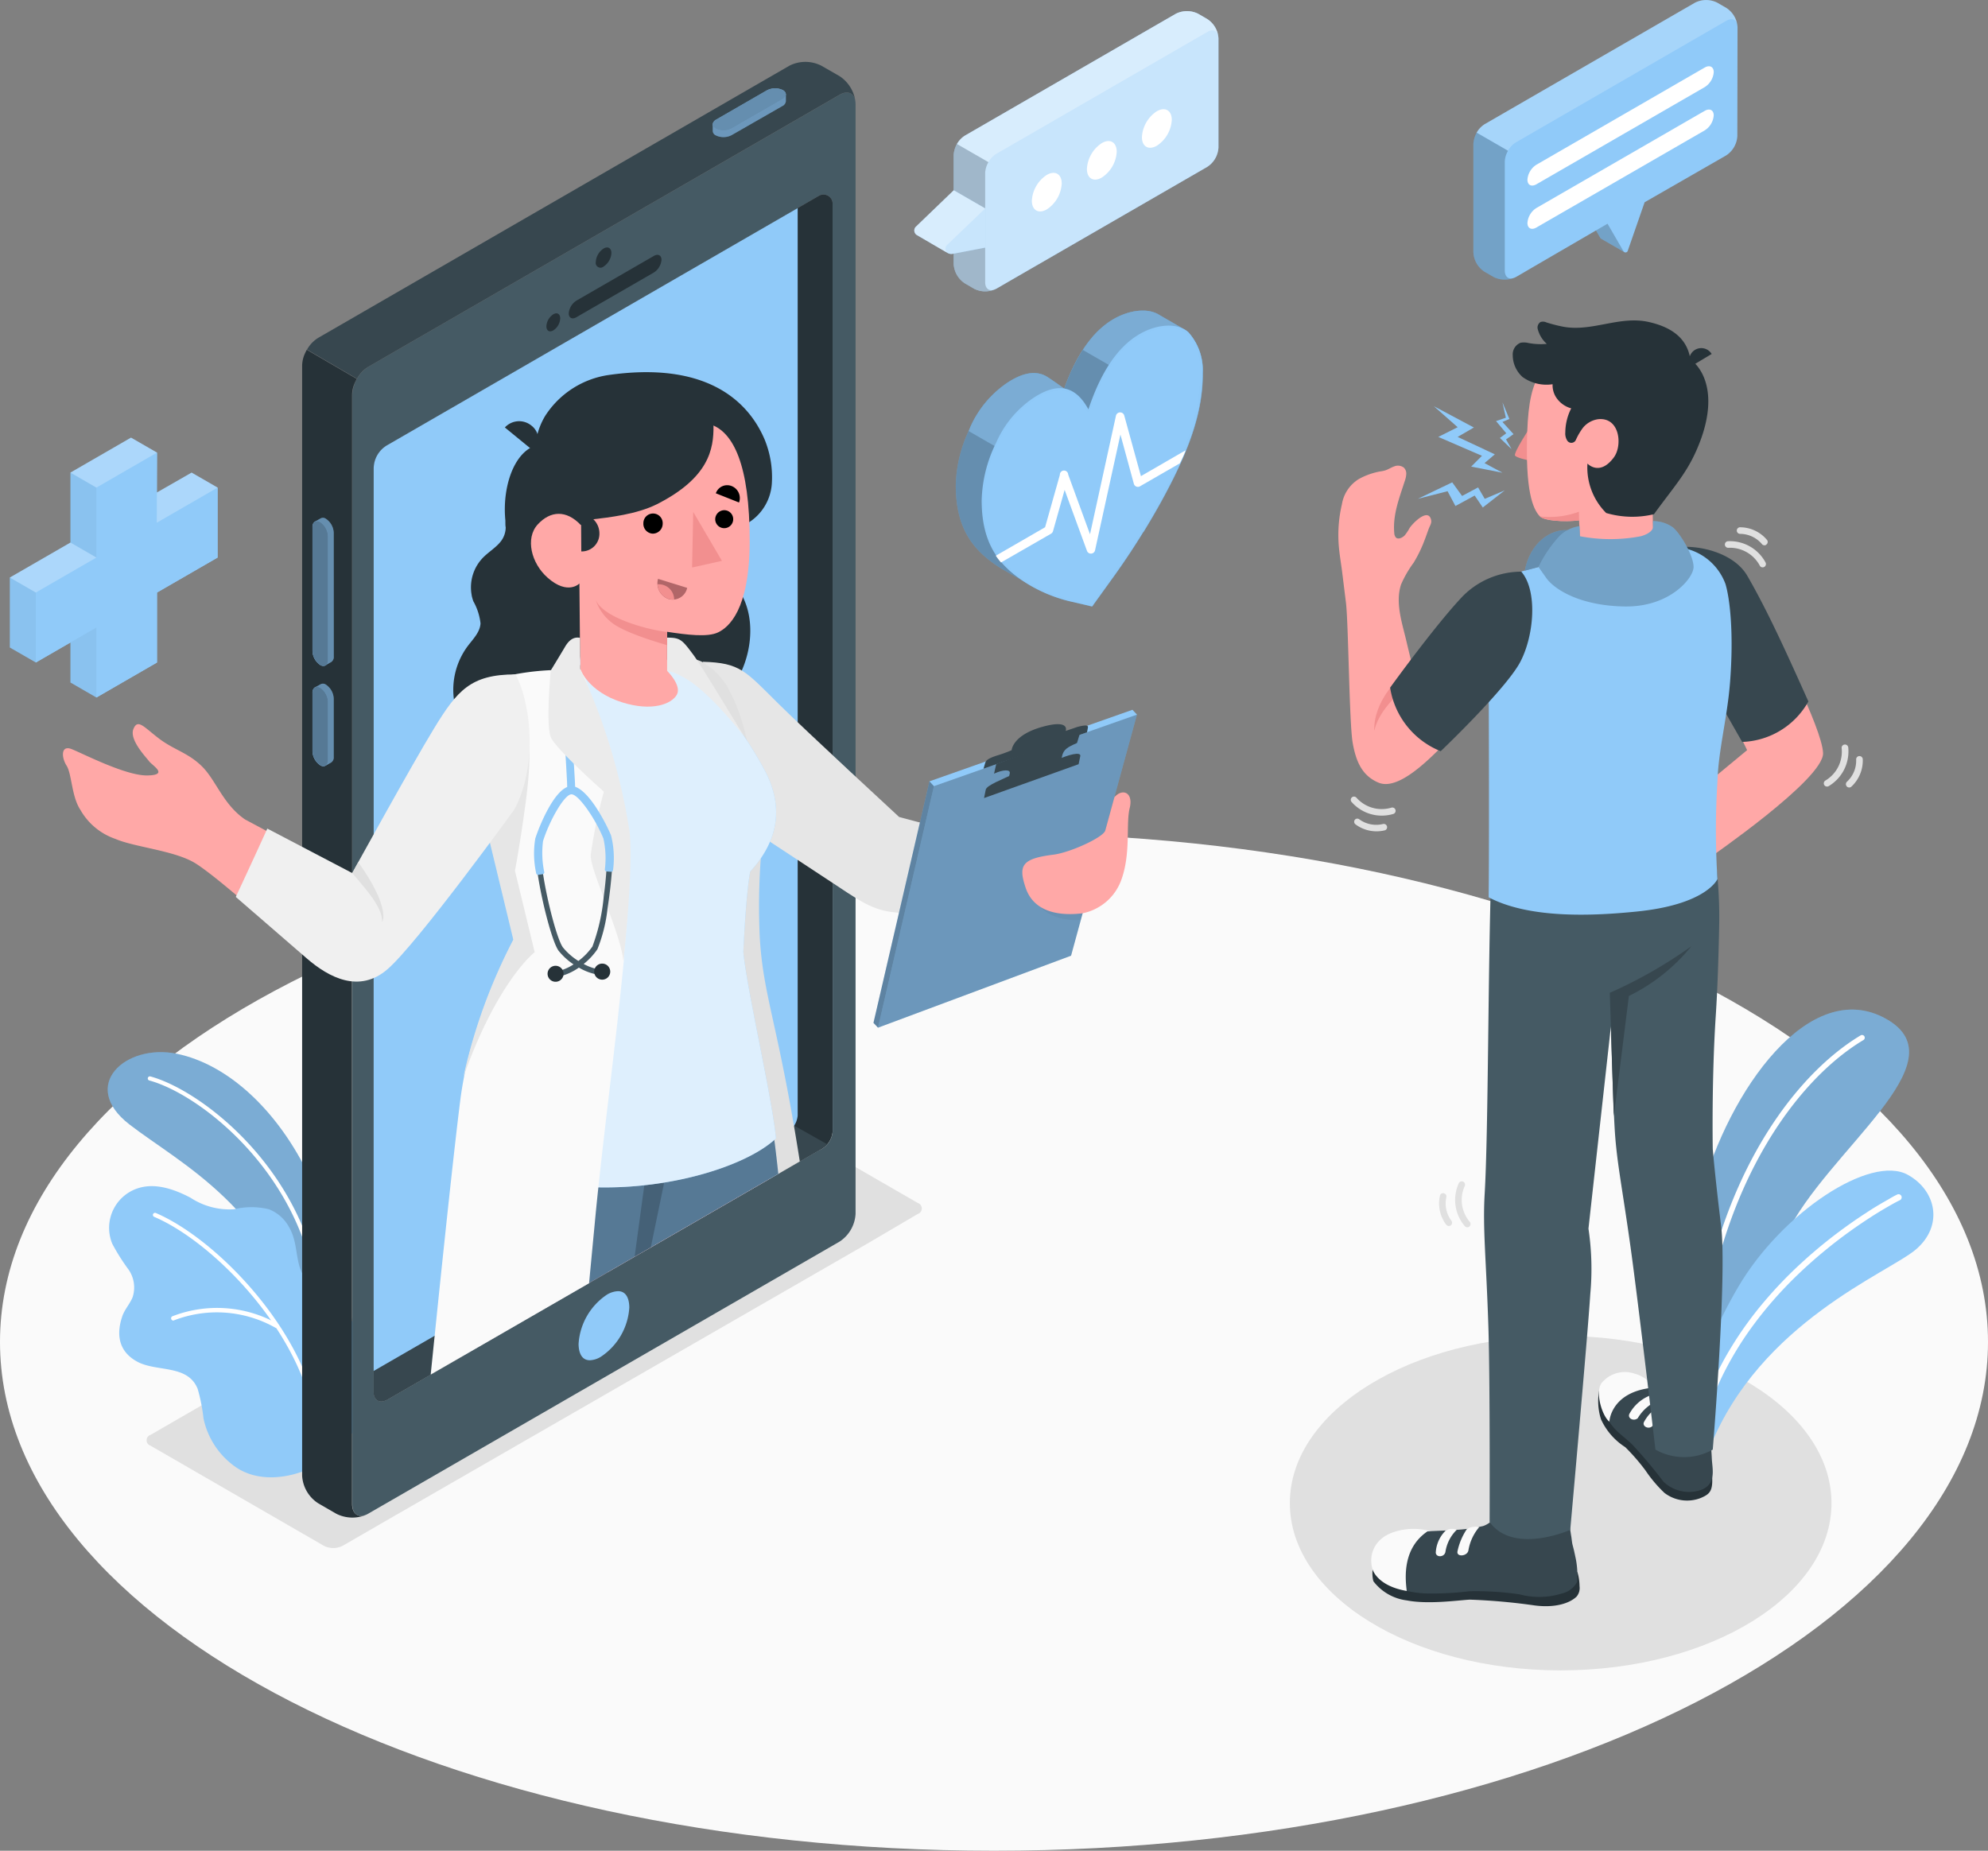 <svg xmlns="http://www.w3.org/2000/svg" width="235.816" height="219.56" viewBox="0 0 235.816 219.56">
  <rect x="0" y="0" width="235.816" height="219.56" fill="#808080" stroke="none"/>
  <g id="Online_Doctor-amico_1_1" data-name="Online Doctor-amico(1) 1" transform="translate(-7.346 -18.389)">
    <g id="freepik--Floor--inject-2">
      <path id="freepik--floor--inject-2-2" data-name="freepik--floor--inject-2" d="M235.816,60.362c0,33.337-52.789,60.362-117.908,60.362S0,93.7,0,60.362,52.789,0,117.908,0,235.816,27.025,235.816,60.362Z" transform="translate(7.346 117.226)" fill="#fafafa"/>
    </g>
    <g id="freepik--Shadows--inject-2">
      <path id="freepik--Shadow--inject-2" d="M64.25,19.844c0,10.96-14.383,19.844-32.125,19.844S0,30.8,0,19.844,14.383,0,32.125,0,64.25,8.884,64.25,19.844Z" transform="translate(160.347 176.867)" fill="#e0e0e0"/>
      <path id="freepik--shadow--inject-2-2" data-name="freepik--shadow--inject-2" d="M91.479,12.147a.682.682,0,0,1,0,1.3l-6.091,3.582L29.328,49.311l-6.081,3.512a2.47,2.47,0,0,1-2.208,0L.459,40.937a.672.672,0,0,1,0-1.275L68.685.266a2.42,2.42,0,0,1,2.208,0L91.479,12.147Z" transform="translate(24.735 148.956)" fill="#e0e0e0"/>
    </g>
    <g id="freepik--Plants--inject-2">
      <g id="freepik--plants--inject-2-2" data-name="freepik--plants--inject-2">
        <path id="Vector" d="M3.181,51.171,0,49.482S.311,33.95,3.532,21.921C6.832,9.606,16.435-4,25.51,1.1S18.456,16.675,13.6,26.787,3.181,51.171,3.181,51.171Z" transform="translate(205.568 138.159)" fill="#90caf9"/>
        <path id="Vector-2" data-name="Vector" d="M3.181,51.171,0,49.482S.311,33.95,3.532,21.921C6.832,9.606,16.435-4,25.51,1.1S18.456,16.675,13.6,26.787,3.181,51.171,3.181,51.171Z" transform="translate(205.568 138.159)" opacity="0.15"/>
        <path id="Vector-3" data-name="Vector" d="M.311,44.471A.321.321,0,0,1,0,44.14C.682,20.038,11.219,5.322,20.037.046A.322.322,0,1,1,20.368.6C11.688,5.791,1.319,20.315.642,44.155a.321.321,0,0,1-.331.316Z" transform="translate(208.018 141.174)" fill="#fff"/>
        <path id="Vector-4" data-name="Vector" d="M2.841,32.807,0,31.35s.351-7.627,6.195-17.567C11.382,4.955,21.894-1.961,26.31.5c3.428,1.907,4.219,6.086.934,8.867S8.793,17.987,2.841,32.807Z" transform="translate(207.347 157.265)" fill="#90caf9"/>
        <path id="Vector-5" data-name="Vector" d="M.252,27.558A.41.41,0,0,1,0,27.213a3.794,3.794,0,0,1,.371-1.363q.212-.642.445-1.289a36.413,36.413,0,0,1,3.112-6.422,42.421,42.421,0,0,1,3.952-5.459,49.582,49.582,0,0,1,4.327-4.5q2.02-1.862,4.214-3.522,1.769-1.339,3.626-2.539c.835-.553,1.685-1.047,2.554-1.541.311-.188.642-.375.988-.543A.371.371,0,1,1,23.915.7l-.158.079c-.558.287-1.1.6-1.635.914-1.032.6-2.02,1.245-3.008,1.917-1.339.914-2.643,1.887-3.9,2.915a55.24,55.24,0,0,0-4.3,3.893,46.965,46.965,0,0,0-4.2,4.871,39.268,39.268,0,0,0-3.631,5.834A34.438,34.438,0,0,0,1.635,24.4c-.217.573-.415,1.146-.6,1.729-.1.311-.272,1.531-.766,1.433Z" transform="translate(208.779 160.078)" fill="#fff"/>
      </g>
      <g id="freepik--plants--inject-2-3" data-name="freepik--plants--inject-2">
        <path id="Vector-6" data-name="Vector" d="M23.228,33.675C19.691,18.618,8.62,13.239,2.593,8.59S2.139-1.048,8.18.192s12,6.664,15.808,14.682,3.73,17.7,3.73,17.7Z" transform="translate(20.121 143.206)" fill="#90caf9"/>
        <path id="Vector-7" data-name="Vector" d="M23.228,33.675C19.691,18.618,8.62,13.239,2.593,8.59S2.139-1.048,8.18.192s12,6.664,15.808,14.682,3.73,17.7,3.73,17.7Z" transform="translate(20.121 143.206)" opacity="0.15"/>
        <path id="Vector-8" data-name="Vector" d="M20.445,28.028A.247.247,0,0,1,20.2,27.8C19.269,12.289,6.494,2.206.181.487a.247.247,0,0,1-.173-.3A.252.252,0,0,1,.315.008c6.422,1.754,19.434,12,20.377,27.758a.257.257,0,0,1-.232.262Z" transform="translate(24.875 146.083)" fill="#fff"/>
        <path id="Vector-9" data-name="Vector" d="M28.331,29.977A12.113,12.113,0,0,1,24,33.421c-2.752,1.284-6.353,1.734-9.006-.109a9.386,9.386,0,0,1-3.8-5.77,20.494,20.494,0,0,0-.687-3.483c-1.156-2.9-4.777-2.011-7.084-3.191C1.215,19.722.8,17.746,1.536,15.523c.257-.845.9-1.5,1.245-2.327a3.722,3.722,0,0,0-.494-3.325A23.831,23.831,0,0,1,.375,6.839,4.94,4.94,0,0,1,3.537.214c2.04-.608,4.239.173,6.121,1.161a8.415,8.415,0,0,0,5.167,1.368,8.732,8.732,0,0,1,4.135,0,4.673,4.673,0,0,1,2.361,2.075c.889,1.507.8,3.028,1.24,4.634.553,2.016,2.332,3.364,3.863,4.634a16.246,16.246,0,0,1,2.193,1.685,9.2,9.2,0,0,1,1.689,3.092,11.9,11.9,0,0,1-1.976,11.115Z" transform="translate(20.289 159.106)" fill="#90caf9"/>
        <path id="Vector-10" data-name="Vector" d="M.208,1.492A.267.267,0,0,1,.138,1a14.657,14.657,0,0,1,12.493.879.262.262,0,0,1,.1.361.267.267,0,0,1-.361.109A14.133,14.133,0,0,0,.341,1.477.252.252,0,0,1,.183,1.5Z" transform="translate(27.639 173.552)" fill="#fff"/>
        <path id="Vector-11" data-name="Vector" d="M19.587,26.895a.247.247,0,0,1-.252-.237C18.876,15.493,7.667,3.687.153.476A.247.247,0,0,1,.02.149.252.252,0,0,1,.351.021C7.983,3.291,19.365,15.3,19.834,26.648a.252.252,0,0,1-.242.262Z" transform="translate(25.485 162.273)" fill="#fff"/>
      </g>
    </g>
    <g id="freepik--Device--inject-2">
      <g id="freepik--Mobile--inject-2">
        <path id="Vector-12" data-name="Vector" d="M59.695,1.347V133.032a4.2,4.2,0,0,1-1.892,3.28L1.892,168.59C.85,169.2,0,168.709,0,167.5V35.838a4.184,4.184,0,0,1,1.892-3.3L57.8.27c1.042-.622,1.892-.128,1.892,1.077ZM56.973,13.183h0a1.082,1.082,0,0,0-1.625-.934L4.15,41.825a3.221,3.221,0,0,0-1.615,2.791v109.5c0,1.037.731,1.433,1.62.939l51.2-29.571a2.617,2.617,0,0,0,1.62-2.2Z" transform="translate(49.138 29.37)" fill="#455a64"/>
        <path id="Vector-13" data-name="Vector" d="M54.439,111.173a2.617,2.617,0,0,1-1.62,2.2L1.62,142.947c-.889.494-1.62.1-1.62-.939V32.513a3.221,3.221,0,0,1,1.615-2.791L52.814.146a1.082,1.082,0,0,1,1.625.934h0Z" transform="translate(51.672 41.473)" fill="#263238"/>
        <path id="Vector-14" data-name="Vector" d="M0,59.641V0L53.806,30.3a4.644,4.644,0,0,1-.988.716L1.62,60.579c-.889.514-1.62.1-1.62-.939Z" transform="translate(51.672 123.841)" fill="#37474f"/>
        <path id="Vector-15" data-name="Vector" d="M48.674,109.851,0,137.954V30.91a3.221,3.221,0,0,1,1.615-2.791L50.294,0V107.648a2.617,2.617,0,0,1-1.62,2.2Z" transform="translate(51.672 43.077)" fill="#90caf9"/>
        <path id="Vector-16" data-name="Vector" d="M7.608,138.211a4.234,4.234,0,0,1-3.547-.119L1.9,136.843A4.169,4.169,0,0,1,0,133.568V1.867A3.626,3.626,0,0,1,.326.455C.4.3.469.153.553,0L6.481,3.458a5.5,5.5,0,0,0-.326.692A3.5,3.5,0,0,0,5.923,5.32V136.991c.03,1.111.751,1.615,1.685,1.22Z" transform="translate(43.185 59.883)" fill="#263238"/>
        <path id="Vector-17" data-name="Vector" d="M4.678,0c1.21,0,1.339,1.359,1.339,1.941a7.563,7.563,0,0,1-1,3.316A7.563,7.563,0,0,1,2.643,7.781a2.682,2.682,0,0,1-1.3.415C.128,8.2,0,6.837,0,6.254A7.588,7.588,0,0,1,3.369.41,2.756,2.756,0,0,1,4.678,0Z" transform="translate(75.977 171.566)" fill="#90caf9"/>
        <path id="Vector-18" data-name="Vector" d="M.929.128c.494-.3.924-.059.924.534a2.05,2.05,0,0,1-.271.91,2.05,2.05,0,0,1-.652.69A.568.568,0,0,1,0,1.728,2.03,2.03,0,0,1,.929.128Z" transform="translate(78.017 47.746)" fill="#263238"/>
        <path id="Vector-19" data-name="Vector" d="M.82.112c.454-.262.82-.049.82.494a1.8,1.8,0,0,1-.24.807,1.8,1.8,0,0,1-.58.61C.366,2.285,0,2.073,0,1.529A1.813,1.813,0,0,1,.82.112Z" transform="translate(72.159 55.562)" fill="#263238"/>
        <path id="Vector-20" data-name="Vector" d="M.909,5.433l9.183-5.3c.494-.291.909-.084.909.459A1.976,1.976,0,0,1,10.092,2.1L.909,7.4C.415,7.7,0,7.488,0,6.944A1.976,1.976,0,0,1,.909,5.433Z" transform="translate(74.811 48.621)" fill="#263238"/>
        <path id="Vector-21" data-name="Vector" d="M65.05,4.686c-.138-.988-.924-1.339-1.867-.79L7.262,36.178a3.8,3.8,0,0,0-1.334,1.413L0,34.133a3.858,3.858,0,0,1,1.339-1.4L57.225.452a4.184,4.184,0,0,1,3.784,0L63.183,1.7A4.258,4.258,0,0,1,65.05,4.686Z" transform="translate(43.763 25.73)" fill="#37474f"/>
        <g id="freepik--device--inject-2-2" data-name="freepik--device--inject-2">
          <g id="freepik--mobile--inject-2-2" data-name="freepik--mobile--inject-2">
            <path id="Vector-22" data-name="Vector" d="M2.253,5.524a2.08,2.08,0,0,1-1.892.035A.6.6,0,0,1,0,5.065v-.8A.721.721,0,0,1,.425,3.7L6.417.244a2.1,2.1,0,0,1,1.9-.035A.613.613,0,0,1,8.67.7v.815a.726.726,0,0,1-.425.573Z" transform="translate(91.894 28.888)" fill="#90caf9"/>
            <path id="Vector-23" data-name="Vector" d="M2.253,5.524a2.08,2.08,0,0,1-1.892.035A.6.6,0,0,1,0,5.065v-.8A.721.721,0,0,1,.425,3.7L6.417.244a2.1,2.1,0,0,1,1.9-.035A.613.613,0,0,1,8.67.7v.815a.726.726,0,0,1-.425.573Z" transform="translate(91.894 28.888)" opacity="0.25"/>
            <path id="Vector-24" data-name="Vector" d="M2.256,4.764a2.095,2.095,0,0,1-1.892.03C-.145,4.5-.115,4.013.423,3.7L6.415.244a2.1,2.1,0,0,1,1.9-.035c.5.291.479.781-.064,1.1L2.256,4.764Z" transform="translate(91.891 28.863)" fill="#90caf9"/>
            <path id="Vector-25" data-name="Vector" d="M2.256,4.764a2.095,2.095,0,0,1-1.892.03C-.145,4.5-.115,4.013.423,3.7L6.415.244a2.1,2.1,0,0,1,1.9-.035c.5.291.479.781-.064,1.1L2.256,4.764Z" transform="translate(91.891 28.863)" opacity="0.3"/>
          </g>
        </g>
        <g id="freepik--device--inject-2-3" data-name="freepik--device--inject-2">
          <g id="freepik--mobile--inject-2-3" data-name="freepik--mobile--inject-2">
            <path id="Vector-26" data-name="Vector" d="M2.524,16.44a.721.721,0,0,1-.282.652c-.124.074-.583.341-.711.405a.627.627,0,0,1-.613-.049A2.095,2.095,0,0,1,0,15.792V1.111A.721.721,0,0,1,.286.459C.4.385.859.133.972.064A.6.6,0,0,1,1.6.118a2.085,2.085,0,0,1,.919,1.655Z" transform="translate(44.411 79.821)" fill="#90caf9"/>
            <path id="Vector-27" data-name="Vector" d="M2.524,16.44a.721.721,0,0,1-.282.652c-.124.074-.583.341-.711.405a.627.627,0,0,1-.613-.049A2.095,2.095,0,0,1,0,15.792V1.111A.721.721,0,0,1,.286.459C.4.385.859.133.972.064A.6.6,0,0,1,1.6.118a2.085,2.085,0,0,1,.919,1.655Z" transform="translate(44.411 79.821)" opacity="0.3"/>
            <path id="Vector-28" data-name="Vector" d="M1.833,1.793V16.474c0,.622-.41.889-.919.6A2.095,2.095,0,0,1,0,15.417V.721c0-.627.41-.894.914-.6a2.1,2.1,0,0,1,.661.726,2.1,2.1,0,0,1,.257.948Z" transform="translate(44.416 80.211)" fill="#90caf9"/>
            <path id="Vector-29" data-name="Vector" d="M1.833,1.793V16.474c0,.622-.41.889-.919.6A2.095,2.095,0,0,1,0,15.417V.721c0-.627.41-.894.914-.6a2.1,2.1,0,0,1,.661.726,2.1,2.1,0,0,1,.257.948Z" transform="translate(44.416 80.211)" opacity="0.4"/>
            <path id="Vector-30" data-name="Vector" d="M2.519,8.689a.716.716,0,0,1-.282.647c-.124.074-.583.341-.711.405a.6.6,0,0,1-.608-.064A2.095,2.095,0,0,1,0,8.027V1.111A.721.721,0,0,1,.286.459C.4.385.859.133.972.064A.6.6,0,0,1,1.6.118a2.085,2.085,0,0,1,.919,1.655Z" transform="translate(44.411 99.497)" fill="#90caf9"/>
            <path id="Vector-31" data-name="Vector" d="M2.519,8.689a.716.716,0,0,1-.282.647c-.124.074-.583.341-.711.405a.6.6,0,0,1-.608-.064A2.095,2.095,0,0,1,0,8.027V1.111A.721.721,0,0,1,.286.459C.4.385.859.133.972.064A.6.6,0,0,1,1.6.118a2.085,2.085,0,0,1,.919,1.655Z" transform="translate(44.411 99.497)" opacity="0.3"/>
            <path id="Vector-32" data-name="Vector" d="M1.833,1.777V8.693c0,.622-.41.894-.919.6A2.095,2.095,0,0,1,0,7.636V.72C0,.1.41-.174.914.117a2.1,2.1,0,0,1,.657.721,2.1,2.1,0,0,1,.262.939Z" transform="translate(44.416 99.864)" fill="#90caf9"/>
            <path id="Vector-33" data-name="Vector" d="M1.833,1.777V8.693c0,.622-.41.894-.919.6A2.095,2.095,0,0,1,0,7.636V.72C0,.1.41-.174.914.117a2.1,2.1,0,0,1,.657.721,2.1,2.1,0,0,1,.262.939Z" transform="translate(44.416 99.864)" opacity="0.4"/>
          </g>
        </g>
      </g>
      <g id="freepik--Doctor--inject-2">
        <path id="Vector-34" data-name="Vector" d="M2.183,11.555A5.049,5.049,0,0,1,3.438,7.173c.652-.7,1.522-1.2,2.134-1.936A2.752,2.752,0,0,0,6.214,3.5a2.164,2.164,0,0,1,.119-1.191C6.866,1.349,8.259.988,9.247.855A64.808,64.808,0,0,1,17.719.326c2.752.01,5.513-.529,8.27-.242a9.564,9.564,0,0,1,5.434,2.2c1.541,1.393.7,6.857.7,6.857,5.207,3.725,3.181,12.646-1.067,15.215-3.512,2.129-2,7.958-5.434,10.231a17.784,17.784,0,0,1-10.947,2.87,15.482,15.482,0,0,1-6.689-1.976,8.131,8.131,0,0,1-2.7-2.277L2.9,29.823A17.181,17.181,0,0,1,.4,25.377a8.685,8.685,0,0,1,1.314-7.805c.632-.835,1.457-1.645,1.512-2.692a6.881,6.881,0,0,0-.85-2.618,5.187,5.187,0,0,1-.2-.706Z" transform="translate(61.118 77.459)" fill="#263238"/>
        <path id="Vector-35" data-name="Vector" d="M0,0C4.446.123,5.024,1.072,9.006,5.014c3.31,3.275,14.277,13.4,14.277,13.4l13.14,3.5-3.1,8.018s-2.964-.124-8.892-.128c-3.641,0-4.905-.815-8.571-3.26-1.867-1.25-12.4-8.146-12.4-8.146Z" transform="translate(90.718 96.898)" fill="#e6e6e6"/>
        <path id="Vector-36" data-name="Vector" d="M31.255.573l-7.82,28.6L.538,37.712,0,37.139,6.639,8.487,30.722,0Z" transform="translate(110.957 102.594)" fill="#90caf9"/>
        <path id="Vector-37" data-name="Vector" d="M7.173.573.538,29.225,0,28.652,6.639,0Z" transform="translate(110.957 111.081)" opacity="0.35"/>
        <path id="Vector-38" data-name="Vector" d="M22.9,28.6,0,37.139,6.634,8.487,30.717,0Z" transform="translate(111.496 103.167)" opacity="0.25"/>
        <g id="Group" opacity="0.2">
          <path id="Vector-39" data-name="Vector" d="M5.192,0l-.45,1.65C2.07,1.872.222.632,0,.069Z" transform="translate(130.811 125.866)" opacity="0.2"/>
        </g>
        <g id="Group-2" data-name="Group" opacity="0.1">
          <path id="Vector-40" data-name="Vector" d="M0,5.218.2,4.26C.311,3.731,2.06,3.079,3.912,2.2L8.26.891C10.112.016,11.525-.261,11.416.268l-.2.963Z" transform="translate(123.742 107.804)" opacity="0.1"/>
        </g>
        <path id="Vector-41" data-name="Vector" d="M12.276.964,0,5.282l.178-.608c.1-.336.227-.568,1.428-.958a15.53,15.53,0,0,0,1.734-.632S3.418,1.29,7.03.3C10.315-.6,9.747.8,9.747.8L11.135.327c.756-.2,1.319-.272,1.25.059-.049.331-.109.578-.109.578Z" transform="translate(124.009 104.302)" fill="#37474f"/>
        <path id="Vector-42" data-name="Vector" d="M9.84,1.2c-1.136.494-1.606.766-1.778,1.586-.193.934-.232,1.324-.232,1.324L1.438,6.625s.346-1.378.43-1.838S1.107,4.327,0,4.836L.262,3.69,10.206,0Z" transform="translate(125.259 105.336)" fill="#37474f"/>
        <path id="Vector-43" data-name="Vector" d="M0,5.25l.2-.988C.306,3.733,2.06,3.081,3.912,2.207L8.26.893C10.112.018,11.525-.263,11.416.27s-.2.963-.2.963Z" transform="translate(124.073 107.817)" fill="#37474f"/>
        <path id="Vector-44" data-name="Vector" d="M12.737,1.863c-.459,1.862.153,5.236-.953,8.4a6.174,6.174,0,0,1-4.678,4.08c-3.409.4-5.864-.538-6.7-3.008C-.5,8.666-.073,7.851,3.7,7.381c1.971-.247,5.913-2.05,6.14-2.86S10.924.569,10.924.569C11.882-.533,13.2,0,12.737,1.863Z" transform="translate(128.611 112.399)" fill="#ffa8a7"/>
        <path id="Vector-45" data-name="Vector" d="M22.828,59.756l-2.554,1.482-1.072.618L5.152,69.962,3.236,71.049,0,72.916.988,62.833,2.875,43.311v-.2l.089-.874,2.47-25.525L6.516,5.539,6.9,1.533,7.025.239h.069a6.526,6.526,0,0,1,3.5,0,4.638,4.638,0,0,1,.741.3,8.239,8.239,0,0,1,3.29,3.675,11.5,11.5,0,0,1,.543,1.131,25.238,25.238,0,0,1,1.4,4.535h0A60.088,60.088,0,0,1,18.382,20.29a18.476,18.476,0,0,1-.188,3.557h0A79.04,79.04,0,0,0,18.08,33.2c.415,7.064,2.193,10.265,4.747,26.552Z" transform="translate(79.391 96.417)" fill="#e0e0e0"/>
        <path id="Vector-46" data-name="Vector" d="M34.955,24.463,20.906,32.569l-1.917,1.1-3.236,1.867-2.228,1.284L0,44.623C.143,39.189.207,33.3.079,27.728.04,25.866.025,23.964.1,22.018A43.292,43.292,0,0,1,6.249.385L6.462,0C7,3.226,11.945,5.32,16.391,5.814l.494.044c.558.054,1.136.079,1.734.079h.375A43.932,43.932,0,0,0,32.332,3.285c.494,2.865.988,6.625,1.517,11.021q.356,2.964.721,6.318c.1,1.25.252,2.529.385,3.838Z" transform="translate(63.637 133.8)" fill="#ffa8a7"/>
        <path id="Vector-47" data-name="Vector" d="M37.509,23.9l-1.072.618L22.388,32.624l-1.917,1.1-3.236,1.867-2.228,1.284L1.482,44.677,0,45.532c.074-5.849.123-11.579.119-15.176,0-3.344.074-6.318.257-8.956.361-5.207,1.112-9.124,2.366-12.088A63.726,63.726,0,0,1,7.948,0S9.183,4.169,18.421,4.826h.059q.815.059,1.719.074h.7C32.4,4.9,33.671,2,33.671,2a120.674,120.674,0,0,1,2.663,12.948q.366,2.312.706,4.94c.168,1.284.326,2.618.469,4.011Z" transform="translate(62.155 133.746)" fill="#90caf9"/>
        <path id="Vector-48" data-name="Vector" d="M37.509,23.9l-1.072.618L22.388,32.624l-1.917,1.1-3.236,1.867-2.228,1.284L1.482,44.677,0,45.532c.074-5.849.123-11.579.119-15.176,0-3.344.074-6.318.257-8.956.361-5.207,1.112-9.124,2.366-12.088A63.726,63.726,0,0,1,7.948,0S9.183,4.169,18.421,4.826h.059q.815.059,1.719.074h.7C32.4,4.9,33.671,2,33.671,2a120.674,120.674,0,0,1,2.663,12.948q.366,2.312.706,4.94c.168,1.284.326,2.618.469,4.011Z" transform="translate(62.155 133.746)" opacity="0.4"/>
        <path id="Vector-49" data-name="Vector" d="M10.443,0S9.159,4.08,3.754,6.368L3.5,7.617,1.917,15.279,0,16.376,1.146,7.924,1.64,4.248A14.4,14.4,0,0,0,10.443,0Z" transform="translate(82.626 151.09)" opacity="0.2"/>
        <path id="Vector-50" data-name="Vector" d="M26.291.123c1.635,0,6.684,5.518,10.033,11.8,1.813,3.4,2.327,7.622-1.714,12.034-.529,2.88-.81,9.524-.81,9.524.38,4.253,3.428,17.349,3.873,22.121-5.3,5.039-24.9,9.519-37.672,1.181,1.265-15.62,8.245-24.73,8.245-24.73S5.212,21.079,4.075,16.593A24.915,24.915,0,0,1,3.888,6.219c.37-3.176,2-4.767,5.592-5.646L14.914,0Z" transform="translate(61.72 97.837)" fill="#90caf9"/>
        <path id="Vector-51" data-name="Vector" d="M26.291.123c1.635,0,6.684,5.518,10.033,11.8,1.813,3.4,2.327,7.622-1.714,12.034-.529,2.88-.81,9.524-.81,9.524.38,4.253,3.428,17.349,3.873,22.121-5.3,5.039-24.9,9.519-37.672,1.181,1.265-15.62,8.245-24.73,8.245-24.73S5.212,21.079,4.075,16.593A24.915,24.915,0,0,1,3.888,6.219c.37-3.176,2-4.767,5.592-5.646L14.914,0Z" transform="translate(61.72 97.837)" fill="#fff" opacity="0.7"/>
        <path id="Vector-52" data-name="Vector" d="M22.907,34.042v.39a.8.8,0,0,1,0,.124h0c-.188,1.976-.41,4.075-.647,6.215v.03c-.035.346-.074.692-.114,1.042-.726,6.447-1.591,13.338-2.258,19.612q-.245,2.282-.445,4.446c-.207,2.159-.43,4.525-.657,6.916L5.261,80.621l-1.482.855L0,83.654C.761,76.17,2.534,58.83,3.522,51.006c.114-.884.262-1.769.43-2.648l.133-.642.059-.262c.064-.3.128-.583.2-.874s.133-.538.2-.8c.153-.6.316-1.186.494-1.759.084-.277.163-.553.252-.825s.163-.543.252-.81c.178-.534.351-1.057.534-1.566a.069.069,0,0,1,0-.03c.084-.242.173-.494.262-.721.119-.336.242-.662.366-.988l.148-.39c.074-.178.138-.351.207-.524.242-.608.494-1.186.716-1.724.049-.119.1-.237.153-.351s.128-.282.188-.42c.148-.346.3-.667.44-.988.059-.138.123-.272.183-.4s.143-.3.207-.435l.094-.2.1-.193a.183.183,0,0,1,.035-.069.671.671,0,0,1,.049-.1.416.416,0,0,0,.03-.069A1.783,1.783,0,0,0,9.356,33l.331-.642c0-.035.035-.059.044-.089l.128-.237L5.75,14.988,3.705,6.521V6.382a6.358,6.358,0,0,1,4.337-5.37A30.133,30.133,0,0,1,14.282.084C15.092.035,15.823.015,16.421,0h1.512a.153.153,0,0,1,0,.035c.03.074.114.3.242.642a.859.859,0,0,0,.059.168.212.212,0,0,1,0,.025,121.456,121.456,0,0,1,4.624,15.714c.217,1.067.4,2.109.524,3.1.371,3.087.1,8.255-.474,14.361Z" transform="translate(58.435 97.807)" fill="#fafafa"/>
        <path id="Vector-53" data-name="Vector" d="M8.462,28.351S4.041,31.754,0,43.171a65.447,65.447,0,0,1,5.928-16.3L1.818,9.826,6.97,0c.914,1.917,1.215,4.915.371,10.982-.726,5.261-1.22,7.7-1.22,7.7Z" transform="translate(62.308 102.999)" fill="#e6e6e6"/>
        <path id="Vector-54" data-name="Vector" d="M0,0C1.6,0,1.788.267,3.167,2.114c.82,1.1,6.012,9.673,6.012,9.673S5.049,6.353,1.932,4.7A6.961,6.961,0,0,0,0,3.932Z" transform="translate(86.48 94.033)" fill="#ebebeb"/>
        <path id="Vector-55" data-name="Vector" d="M.391,15.917c0-.494-.049-1.561-.133-2.9C-.152,6.422-.35.494,1.873,0l.193.909C.446,1.26.979,9.742,1.182,12.933c.089,1.373.158,2.47.133,3Z" transform="translate(74.252 96.33)" fill="#90caf9"/>
        <path id="Vector-56" data-name="Vector" d="M1.542,0A2.312,2.312,0,0,1,3.167.53a2.1,2.1,0,0,1,.291,3.038L0,.738A2.312,2.312,0,0,1,1.542,0Z" transform="translate(67.233 68.363)" fill="#263238"/>
        <path id="Vector-57" data-name="Vector" d="M9.034,31.91c0-2.169-5.054-5.434-7.662-9.994S.068,9.858,3.645,8.707c.03,0,.128-.963.143-1.032A8.507,8.507,0,0,1,4.776,5.2,10.8,10.8,0,0,1,12.186.353C23.513-1.3,28.72,3.1,30.8,7.946a11.792,11.792,0,0,1,.879,5.147A5.928,5.928,0,0,1,27.095,18.6Z" transform="translate(67.229 62.543)" fill="#263238"/>
        <path id="Vector-58" data-name="Vector" d="M21.652,0c2.218.988,4.327,4.362,4.293,13.857-.03,8.052-2.5,10.087-3.745,10.685s-3.68.291-6.047-.069V29.1s1.773,1.744,1.151,2.84-2.92,2.025-6.491.9c-4.046-1.27-4.97-3.952-4.97-3.952L5.75,18.742S4.391,20.17,2,18.075C.019,16.342-.692,13.373.8,11.742s3.394-1.759,5.113.064l1.235-.652c2.2-.257,5.434-.627,7.815-1.828C21.064,6.219,21.7,2.85,21.652,0Z" transform="translate(70.326 68.869)" fill="#ffa8a7"/>
        <path id="Vector-59" data-name="Vector" d="M0,0A2.307,2.307,0,0,1,1.54.71a2.307,2.307,0,0,1,.638,1.572A2.095,2.095,0,0,1,.03,4.446L0,0Z" transform="translate(76.269 79.361)" fill="#263238"/>
        <path id="Vector-60" data-name="Vector" d="M.086.659A1.082,1.082,0,0,1,1.107,0,1.067,1.067,0,1,1,0,1.077,1.082,1.082,0,0,1,.086.659Z" transform="translate(92.185 78.916)"/>
        <path id="Vector-61" data-name="Vector" d="M0,1.11a1.147,1.147,0,1,1,2.292.074A1.181,1.181,0,0,1,1.1,2.359,1.166,1.166,0,0,1,0,1.129Z" transform="translate(83.662 79.338)"/>
        <path id="Vector-62" data-name="Vector" d="M2.752,2.052,0,.96A1.423,1.423,0,0,1,1.907.115a1.531,1.531,0,0,1,.845,1.936Z" transform="translate(92.259 75.951)"/>
        <path id="Vector-63" data-name="Vector" d="M3.542,5.8,0,6.59.138,0Z" transform="translate(89.439 79.124)" fill="#f28f8f"/>
        <path id="Vector-64" data-name="Vector" d="M.072,0,3.53,1.072A1.759,1.759,0,0,1,1.327,2.4,1.976,1.976,0,0,1,.072,0Z" transform="translate(85.33 87.058)" fill="#b16668"/>
        <path id="Vector-65" data-name="Vector" d="M1.3,1.736a1.927,1.927,0,0,1-.916-.667A1.927,1.927,0,0,1,0,0,1.409,1.409,0,0,1,.143,0,1.823,1.823,0,0,1,1.966,1.81,1.625,1.625,0,0,1,1.3,1.736Z" transform="translate(85.348 87.703)" fill="#f28f8f"/>
        <path id="Vector-66" data-name="Vector" d="M8.472,5.375S3.394,3.987,1.843,2.653A5.493,5.493,0,0,1,0,0C.835,2.09,5.977,3.522,8.472,3.819Z" transform="translate(78.008 89.547)" fill="#f28f8f"/>
        <path id="Vector-67" data-name="Vector" d="M3.773,3.726A72.035,72.035,0,0,1,9.6,22.908C10.14,27,8.89,38.365,8.89,38.365,8.466,34.749,4.953,27.68,5.008,25.818a59.01,59.01,0,0,1,1.561-7.538S.794,13.167.27,11.8c-.608-1.586,0-7.9,0-7.9s1.171-1.917,1.7-2.816S3.086-.1,3.738.031Z" transform="translate(72.407 94.027)" fill="#ebebeb"/>
        <path id="Vector-68" data-name="Vector" d="M9.053,9.989c-.1,1.358-.277,2.85-.494,4.239a18.323,18.323,0,0,1-1.215,4.94,8.1,8.1,0,0,1-1.63,1.749,5.928,5.928,0,0,0,1.363.543,2.564,2.564,0,0,0,.825.064l.079.642a2.771,2.771,0,0,1-.953-.059,6.664,6.664,0,0,1-1.882-.761,6.654,6.654,0,0,1-1.813.914,2.964,2.964,0,0,1-.865.143H2.389v-.647a2.366,2.366,0,0,0,.815-.143,5.844,5.844,0,0,0,1.309-.647A7.9,7.9,0,0,1,2.75,19.36c-.687-.889-1.917-5.394-2.47-9A12.158,12.158,0,0,1,.132,6.111,20.18,20.18,0,0,1,1.688,2.544,5.7,5.7,0,0,1,3.787.109,1.2,1.2,0,0,1,4.222,0h.049a1.265,1.265,0,0,1,.435.089c.914.336,1.927,1.64,2.747,3h0A19.76,19.76,0,0,1,8.811,5.74a12.261,12.261,0,0,1,.242,4.248ZM6.771,18.8A22.954,22.954,0,0,0,8.09,12.963c.138-1.028.247-2.06.316-3.048a11.357,11.357,0,0,0-.178-3.952A18.45,18.45,0,0,0,7.24,3.987c-.168-.3-.341-.593-.524-.865-.9-1.388-1.872-2.47-2.47-2.47-.5.02-1.23.884-1.912,2.06a18.772,18.772,0,0,0-1.591,3.6A11.252,11.252,0,0,0,.9,10.26c.534,3.468,1.719,7.864,2.361,8.7a7.41,7.41,0,0,0,1.828,1.6,7.518,7.518,0,0,0,1.685-1.744Z" transform="translate(70.866 111.832)" fill="#455a64"/>
        <path id="Vector-69" data-name="Vector" d="M1.906.915A.953.953,0,1,1,1.6.254a.953.953,0,0,1,.305.661Z" transform="translate(77.826 132.703)" fill="#263238"/>
        <path id="Vector-70" data-name="Vector" d="M1.906.91A.948.948,0,1,1,1.819.55a.953.953,0,0,1,.087.36Z" transform="translate(72.288 132.964)" fill="#263238"/>
        <path id="Vector-71" data-name="Vector" d="M9.148,10.158l-.548-.04a.217.217,0,0,1-.2-.227,10.811,10.811,0,0,0-.168-3.68C7.276,3.869,5.27.935,4.426.969S1.832,4.1,1.071,6.512A11.055,11.055,0,0,0,1.215,10.2a.212.212,0,0,1-.173.242L.5,10.523a.217.217,0,0,1-.242-.188A10.882,10.882,0,0,1,.148,6.22C.553,4.926,2.464.08,4.386,0S8.625,4.585,9.138,5.845A11.022,11.022,0,0,1,9.375,9.95a.222.222,0,0,1-.227.207Z" transform="translate(70.692 111.653)" fill="#90caf9"/>
        <path id="Vector-72" data-name="Vector" d="M53.227,13.385s-5.306,9.608-8.66,13.832c-1.245,1.566-3.794,4.653-6.308,7.286-2.589,2.445-5.795,1.7-10.443-2.376-3.656-3.206-9.668-8.551-12.093-10.068s-7.217-1.912-9.5-2.9A7.612,7.612,0,0,1,2.063,15.7C1.021,14.135,1.05,11.428.433,10.47S-.259,8.015,1,8.494,7.4,11.67,10.006,11.631s.6-1.171.217-1.68S7.843,7.387,8.361,6.118s1.25-.212,3.048,1.146S14.9,8.953,16.537,10.6s2.47,4.461,5.054,6.244L34.366,23.67c2.347-3.843,9.421-17,11.238-19.439C47.9,1.163,49.566-.057,53.182,0c2.342,8.442.044,13.382.044,13.382Z" transform="translate(14.812 98.753)" fill="#ffa8a7"/>
        <path id="Vector-73" data-name="Vector" d="M33.014,16.07S21.529,31.932,17.987,34.985c-3.315,2.86-6.891,1.028-9.589-1.309L0,26.4c1.927-4.115,3.74-8.107,3.74-8.107l10.073,5.276s7-12.74,9.722-17.191S27.852,0,33.177,0c1.956,3.616,2.564,11.12-.163,16.07Z" transform="translate(35.316 98.395)" fill="#f0f0f0"/>
        <path id="Vector-74" data-name="Vector" d="M.716,0C4.673,5.607,3.547,7.128,3.547,7.128,3.636,5.414,1.645,3.236,0,1.3Z" transform="translate(49.128 120.664)" fill="#e0e0e0"/>
      </g>
    </g>
    <g id="freepik--Icons--inject-2">
      <path id="Vector-75" data-name="Vector" d="M24.646,5.928v8.3l-7.188,4.15v8.3L10.27,30.831,7.188,29.052V24.3L3.083,26.676,0,24.9V16.6l7.188-4.15V4.15L14.375,0l3.083,1.778-.015,4.733,4.12-2.361Z" transform="translate(8.512 70.306)" fill="#90caf9"/>
      <path id="Vector-76" data-name="Vector" d="M7.188,12.449V4.15L14.375,0l-.025,8.314L21.563,4.15v8.3L14.375,16.6v8.3L7.188,29.052v-8.3L0,24.9V16.6Z" transform="translate(11.594 72.084)" fill="#90caf9"/>
      <g id="Group-3" data-name="Group" opacity="0.2">
        <path id="Vector-77" data-name="Vector" d="M3.083,10.078,0,8.3V0L3.083,1.778Z" transform="translate(8.512 86.904)" opacity="0.2"/>
        <path id="Vector-78" data-name="Vector" d="M3.083,10.078,0,8.3V0L3.083,1.778Z" transform="translate(15.699 74.456)" opacity="0.2"/>
        <path id="Vector-79" data-name="Vector" d="M3.083,8.3,0,6.526V1.778L3.083,0Z" transform="translate(15.699 92.832)" opacity="0.2"/>
      </g>
      <g id="Group-4" data-name="Group" opacity="0.5">
        <path id="Vector-80" data-name="Vector" d="M3.083,5.928,0,4.15,7.188,0,10.27,1.778Z" transform="translate(8.512 82.755)" fill="#fff" opacity="0.5"/>
        <path id="Vector-81" data-name="Vector" d="M3.083,5.928,0,4.15,7.188,0,10.27,1.778Z" transform="translate(15.699 70.306)" fill="#fff" opacity="0.5"/>
        <path id="Vector-82" data-name="Vector" d="M0,5.943.01,2.361,4.13,0,7.212,1.778Z" transform="translate(25.945 74.456)" fill="#fff" opacity="0.5"/>
      </g>
      <g id="freepik--Heart--inject-2">
        <path id="Vector-83" data-name="Vector" d="M29.289,7.4c.04,5.182-2.129,10.142-4.9,15.205a89.1,89.1,0,0,1-5.469,8.7L16.188,35.1l-2.732-.637a17.5,17.5,0,0,1-5.469-2.391c-.207-.138-2.3-1.26-3.088-1.793C2.129,28.412,0,25.932,0,20.73a16.06,16.06,0,0,1,1.68-6.768v-.044A12.426,12.426,0,0,1,6.155,8.533c1.724-1.121,3.255-1.467,4.565-.751.529.311,2.159,1.482,2.159,1.482,1.61-4.5,3.72-7.2,6.254-8.482C20.9-.112,22.887-.29,24.142.511c.124.074,2.495,1.438,3.018,1.749a2.826,2.826,0,0,1,.42.3A6.679,6.679,0,0,1,29.289,7.4Z" transform="translate(120.719 55.237)" fill="#90caf9"/>
        <path id="Vector-84" data-name="Vector" d="M29.289,7.4c.04,5.182-2.129,10.142-4.9,15.205a89.1,89.1,0,0,1-5.469,8.7L16.188,35.1l-2.732-.637a17.5,17.5,0,0,1-5.469-2.391c-.207-.138-2.3-1.26-3.088-1.793C2.129,28.412,0,25.932,0,20.73a16.06,16.06,0,0,1,1.68-6.768v-.044A12.426,12.426,0,0,1,6.155,8.533c1.724-1.121,3.255-1.467,4.565-.751.529.311,2.159,1.482,2.159,1.482,1.61-4.5,3.72-7.2,6.254-8.482C20.9-.112,22.887-.29,24.142.511c.124.074,2.495,1.438,3.018,1.749a2.826,2.826,0,0,1,.42.3A6.679,6.679,0,0,1,29.289,7.4Z" transform="translate(120.719 55.237)" opacity="0.3"/>
        <path id="Vector-85" data-name="Vector" d="M27.783,7.4c.04,5.182-2.129,10.142-4.9,15.205-.682,1.245-1.4,2.455-2.134,3.651L0,14.288c.049-.109.094-.217.148-.326v-.044A12.426,12.426,0,0,1,4.624,8.533c1.724-1.121,3.255-1.467,4.565-.751.529.311,2.159,1.482,2.159,1.482,1.61-4.5,3.72-7.2,6.254-8.482C19.37-.112,21.356-.29,22.61.511c.124.074,2.495,1.438,3.018,1.749a2.826,2.826,0,0,1,.42.3A6.791,6.791,0,0,1,27.783,7.4Z" transform="translate(122.25 55.237)" fill="#90caf9"/>
        <path id="Vector-86" data-name="Vector" d="M27.783,7.4c.04,5.182-2.129,10.142-4.9,15.205-.682,1.245-1.4,2.455-2.134,3.651L0,14.288c.049-.109.094-.217.148-.326v-.044A12.426,12.426,0,0,1,4.624,8.533c1.724-1.121,3.255-1.467,4.565-.751.529.311,2.159,1.482,2.159,1.482,1.61-4.5,3.72-7.2,6.254-8.482C19.37-.112,21.356-.29,22.61.511c.124.074,2.495,1.438,3.018,1.749a2.826,2.826,0,0,1,.42.3A6.791,6.791,0,0,1,27.783,7.4Z" transform="translate(122.25 55.237)" opacity="0.15"/>
        <path id="Vector-87" data-name="Vector" d="M0,4.594A22.724,22.724,0,0,1,2.193,0L7.252,2.92l-4.476,5.3L0,4.594Z" transform="translate(133.583 59.888)" fill="#90caf9"/>
        <path id="Vector-88" data-name="Vector" d="M0,4.594A22.724,22.724,0,0,1,2.193,0L7.252,2.92l-4.476,5.3L0,4.594Z" transform="translate(133.583 59.888)" opacity="0.3"/>
        <path id="Vector-89" data-name="Vector" d="M26.2,5.623c.04,5.182-2.129,10.142-4.9,15.205a89.1,89.1,0,0,1-5.469,8.7L13.1,33.321l-2.732-.637A17.5,17.5,0,0,1,4.9,30.293C2.134,28.431,0,25.951,0,20.749a16.149,16.149,0,0,1,1.675-6.773l.025-.044A12.359,12.359,0,0,1,6.175,8.547c2.653-1.724,4.846-1.63,6.486,1.383C14.3,5.02,16.495,2.12,19.147.777c1.946-.988,4.15-1.082,5.36,0A6.623,6.623,0,0,1,26.2,5.623Z" transform="translate(123.791 57.021)" fill="#90caf9"/>
        <g id="Group-5" data-name="Group" opacity="0.07">
          <path id="Vector-90" data-name="Vector" d="M22.19.262a6.635,6.635,0,0,0-2.924.756c-2.707,1.368-4.787,4.313-6.353,9a.267.267,0,0,1-.227.178h-.025a.252.252,0,0,1-.232-.138c-.869-1.6-1.9-2.371-3.157-2.371A5.582,5.582,0,0,0,6.308,8.773a12.1,12.1,0,0,0-4.382,5.276v.044A15.941,15.941,0,0,0,.3,20.753C.282,26.128,2.613,28.4,5.083,30.08a17.325,17.325,0,0,0,5.39,2.351l2.554.6,2.623-3.651A88.023,88.023,0,0,0,21.084,20.7c2.4-4.416,4.866-9.668,4.866-15.077A6.222,6.222,0,0,0,24.359.993a.153.153,0,0,1-.044-.054A3.176,3.176,0,0,0,22.205.262ZM22.205.03A3.423,3.423,0,0,1,24.522.8,6.418,6.418,0,0,1,26.2,5.627c.04,5.182-2.129,10.142-4.9,15.205a89.1,89.1,0,0,1-5.469,8.7L13.1,33.325l-2.732-.637A17.5,17.5,0,0,1,4.9,30.3C2.134,28.435,0,25.955,0,20.753A16.149,16.149,0,0,1,1.675,13.98l.025-.044A12.359,12.359,0,0,1,6.175,8.551a5.874,5.874,0,0,1,3.1-1.131c1.3,0,2.44.766,3.389,2.514,1.64-4.91,3.833-7.81,6.486-9.154A6.876,6.876,0,0,1,22.19,0Z" transform="translate(123.762 57.042)" opacity="0.07"/>
        </g>
        <path id="Vector-91" data-name="Vector" d="M21.835,6.037,17.112,8.759a.494.494,0,0,1-.736-.3L14.785,2.623,11.772,16.366a.5.5,0,0,1-.953.064L8.166,9.189l-1.378,4.9a.519.519,0,0,1-.237.3L.622,17.8A9.171,9.171,0,0,1,0,17L5.849,13.62,7.6,7.41a.494.494,0,0,1,.988-.04l2.589,7.084L14.252.4A.508.508,0,0,1,15.24.371l1.976,7.188,5.315-3.073a16.459,16.459,0,0,1-.7,1.551Z" transform="translate(125.466 67.317)" fill="#fff"/>
      </g>
    </g>
    <g id="freepik--Character--inject-2">
      <g id="freepik--character--inject-2-2" data-name="freepik--character--inject-2">
        <path id="Vector-92" data-name="Vector" d="M24.322.983a6.106,6.106,0,0,1,.247,1.665,1.581,1.581,0,0,1-.351,1.235c-.874.845-2.673,1.359-5.014,1.042a71.516,71.516,0,0,0-7.662-.682c-1.492.089-4.955.583-7.474.089A5.892,5.892,0,0,1,.116,2.06,3.868,3.868,0,0,1,.166,0Z" transform="translate(170.141 203.918)" fill="#263238"/>
        <path id="Vector-93" data-name="Vector" d="M23.819,4.631c.044.193.089.39.128.588a9.811,9.811,0,0,1,.212,3.033,2.732,2.732,0,0,1-1.793,1.358,9.073,9.073,0,0,1-5.054.1,35.776,35.776,0,0,0-5.928-.366A36.489,36.489,0,0,1,6.2,9.606a12.231,12.231,0,0,1-3.819-.781C1.357,8.39.309,7.837.057,6.77A3.376,3.376,0,0,1,1.742,2.946c1.052-.622,2.549-.573,4.15-.677,1.447-.1,2.5-.1,3.794-.2A18.727,18.727,0,0,0,13,1.613c.988-.306,1.976-1.546,2.381-1.591,0,0,6.447-.049,7.059,0,.711.059.929,2.263,1.018,2.742.069.375.084.781.183,1.141.064.242.124.484.183.726Z" transform="translate(170.259 197.82)" fill="#37474f"/>
        <path id="Vector-94" data-name="Vector" d="M.16,4.839C-.427,2.823.62.916,2.976.289a7.331,7.331,0,0,1,4.075,0H6.681C3.717,2.295,4.009,5.762,4.211,7.363.694,6.77.17,4.819.16,4.839Z" transform="translate(170.003 199.766)" fill="#fafafa"/>
        <path id="Vector-95" data-name="Vector" d="M2.6.037A5.7,5.7,0,0,0,1.312,2.8c-.123.721-1.428.83-1.3.133A7.509,7.509,0,0,1,1.14.26,2.248,2.248,0,0,1,2.6.037Z" transform="translate(180.218 199.509)" fill="#fafafa"/>
        <path id="Vector-96" data-name="Vector" d="M2.484.111A4.629,4.629,0,0,0,1.145,2.729c-.133.692-1.22.682-1.141,0A3.948,3.948,0,0,1,1.145.229,1.452,1.452,0,0,1,2.484.111Z" transform="translate(177.658 199.767)" fill="#fafafa"/>
        <path id="Vector-97" data-name="Vector" d="M7.492,0s-.173,4.145-.4,5.5c-.138.81-1.2,1.66-3.843,1.571C1.391,7.01-.071,7.163,0,5.711L.166,1.477Z" transform="translate(185.4 193.154)" fill="#ffa8a7"/>
        <path id="Vector-98" data-name="Vector" d="M8.3,8.151s5.147.548,5.212,2.164-.3,1.971-1.354,2.421a4.416,4.416,0,0,1-4.318-.608A15.882,15.882,0,0,1,5.6,9.475a24,24,0,0,0-2.4-2.766A7.732,7.732,0,0,1,.319,3.4,7.127,7.127,0,0,1,.1,0Z" transform="translate(196.935 183.363)" fill="#263238"/>
        <path id="Vector-99" data-name="Vector" d="M12.56,7.415c.44.158.548.953.618,2.534.049,1.2.578,2.964-1.156,3.7a4.391,4.391,0,0,1-4.574-.924A56.713,56.713,0,0,0,3.792,8.363C2.31,6.881.828,6.387.171,3.4-.249,1.482.082.691,1.435.143,3.3-.613,6.217,1.852,7.679,2.243c1.255.331,4.441,5.014,4.881,5.172Z" transform="translate(197.222 181.451)" fill="#37474f"/>
        <path id="Vector-100" data-name="Vector" d="M4.327.084a2.055,2.055,0,0,1,.736.454A5.109,5.109,0,0,0,1.037,3.033c-.494.405-1.235,0-.988-.519A4.777,4.777,0,0,1,4.08,0l.247.084Z" transform="translate(200.574 183.61)" fill="#fafafa"/>
        <path id="Vector-101" data-name="Vector" d="M4.4.6A4.891,4.891,0,0,0,1.036,2.989c-.469.43-1.235,0-.988-.494A4.742,4.742,0,0,1,3.792,0c.193.193.39.405.6.6Z" transform="translate(202.309 184.593)" fill="#fafafa"/>
        <path id="Vector-102" data-name="Vector" d="M5.755,0,5.5,3.335a5.213,5.213,0,0,1-5.157.128C.257,3.28,0,.3,0,.3Z" transform="translate(204.279 186.011)" fill="#ffa8a7"/>
        <path id="Vector-103" data-name="Vector" d="M.363,1.222A3.566,3.566,0,0,1,4.236.165a4.313,4.313,0,0,1,2.47,1.818L6.415,1.83c-5.034.489-5.177,4.031-5.177,4.031C.368,5.174-.516,2.279.363,1.222Z" transform="translate(197.009 181.187)" fill="#fafafa"/>
        <path id="Vector-104" data-name="Vector" d="M27.129,74.256a6.94,6.94,0,0,1-6.8,0s-2-17.171-2.934-23.9c-1.082-7.751-1.689-10.3-1.917-14.459s-.43-11.856-.43-11.856l-2.663,24a32.339,32.339,0,0,1,.217,7.761C12.3,60.6,10.224,83.78,10.224,83.78S3.506,86.759.66,82.851c0,0,.064-16.509-.148-23.218C.25,51.541-.17,48.088.073,43.924c.44-7.415.39-26.834.781-38.2.321-9.475,26.152-4.337,26.152-4.337a53.115,53.115,0,0,1,.879,11.036c-.069,3.359-.183,7.044-.4,10.374-.5,7.593-.356,15.808-.356,15.808s.267,3.251.988,9.085-.988,26.562-.988,26.562Z" transform="translate(183.384 116.107)" fill="#455a64"/>
        <path id="Vector-105" data-name="Vector" d="M9.672,0a21.986,21.986,0,0,1-7.41,5.9S.454,20.422.469,20.135L0,5.523A54.381,54.381,0,0,0,9.672,0Z" transform="translate(198.301 130.648)" fill="#37474f"/>
        <path id="Vector-106" data-name="Vector" d="M.01.112C2.791-.511,5.938,1.475,8.032,5.906c2.025,4.239,7.558,14.944,7.692,17.942C15.867,26.956,2.045,36.381,2.386,36.2,2.495,36.144,0,29.07,0,29.07l6.713-5.557L3.063,15.994Z" transform="translate(207.875 83.868)" fill="#ffa8a7"/>
        <path id="Vector-107" data-name="Vector" d="M0,.051c2.342-.287,6.585.6,8.205,3.414,2.351,4.076,4.5,8.788,7.227,14.879a9.345,9.345,0,0,1-7.855,4.8L4.085,17.02Z" transform="translate(206.423 83.262)" fill="#37474f"/>
        <path id="Vector-108" data-name="Vector" d="M8.709,0l.262,10.043L.405,10.5,0,1.857Z" transform="translate(194.636 77.785)" fill="#ffa8a7"/>
        <path id="Vector-109" data-name="Vector" d="M28.622,16.188c-.331,4.125-1.378,7.973-1.482,11.614a91.711,91.711,0,0,0,0,11.594s-1.24,3.018-9.569,3.858c-5.3.538-12.75.855-17.572-1.689.084-8.413,0-26.039,0-26.039C.425,6.585,1.27,3.789,4.011,2.88,5,2.584,9.776,1.408,10.927,1.1c3.814.874,8.274.356,8.63-1.1h2.174a6.726,6.726,0,0,1,6.358,4.392c.489,1.62,1.023,5.666.534,11.8Z" transform="translate(183.931 83.274)" fill="#90caf9"/>
        <g id="freepik--Scarf--inject-2">
          <path id="Vector-110" data-name="Vector" d="M1.61,4.39,0,4.82C.637,1.446,3.107-.13,5.083.008Z" transform="translate(188.214 81.274)" fill="#90caf9"/>
          <path id="Vector-111" data-name="Vector" d="M1.61,4.39,0,4.82C.637,1.446,3.107-.13,5.083.008Z" transform="translate(188.214 81.274)" opacity="0.3"/>
          <path id="Vector-112" data-name="Vector" d="M4.9,1.793a19.251,19.251,0,0,0,7.252,0C13.6,1.368,13.585.726,13.585.726V0a4.085,4.085,0,0,1,2.337.726c.924.751,2.514,3.458,2.47,4.757s-2.821,4.728-8.176,4.644S1.853,8.062.929,6.758L0,5.449a14.978,14.978,0,0,1,2.519-3.7A4.209,4.209,0,0,1,4.866.6Z" transform="translate(189.844 80.211)" fill="#90caf9"/>
          <path id="Vector-113" data-name="Vector" d="M4.9,1.793a19.251,19.251,0,0,0,7.252,0C13.6,1.368,13.585.726,13.585.726V0a4.085,4.085,0,0,1,2.337.726c.924.751,2.514,3.458,2.47,4.757s-2.821,4.728-8.176,4.644S1.853,8.062.929,6.758L0,5.449a14.978,14.978,0,0,1,2.519-3.7A4.209,4.209,0,0,1,4.866.6Z" transform="translate(189.844 80.211)" opacity="0.2"/>
        </g>
        <path id="Vector-114" data-name="Vector" d="M1.752,3.982S.251,3.7.018,3.4,1.826,0,1.826,0Z" transform="translate(187.045 69.041)" fill="#f28f8f"/>
        <path id="Vector-115" data-name="Vector" d="M16.967,2.3c2.86,2.258,2.164,7.761-.494,11.821-2.258,3.448-7.084,5.157-9.218,5.745-1.7.474-5.088.361-5.7-.262C.66,18.678-.2,16.415.043,9.549.3,2.49,1.95,1.279,6.079.4,7.764.049,12.981-.88,16.967,2.3Z" transform="translate(188.463 60.061)" fill="#ffa8a7"/>
        <path id="Vector-116" data-name="Vector" d="M0,.558A10.063,10.063,0,0,0,4.614,0l.025,1.023C2.86,1.24.494,1.052,0,.558Z" transform="translate(190.022 79.099)" fill="#f28f8f"/>
        <path id="Vector-117" data-name="Vector" d="M1.17,6.715A3.493,3.493,0,0,1,0,4.131,1.482,1.482,0,0,1,.923,2.649a2.174,2.174,0,0,1,.8,0,7.83,7.83,0,0,0,2.317.133A3.546,3.546,0,0,1,2.953.979a.781.781,0,0,1,.336-.79.953.953,0,0,1,.7.044A17.355,17.355,0,0,0,5.71.688C9.257,1.493,12.6-.631,16.173.194c2.4.548,4.5,1.744,4.891,4.406,2.011,1.531,3.265,5.162.667,10.947-1.23,2.732-2.677,4.273-4.98,7.44a10.972,10.972,0,0,1-5.666-.143A7.627,7.627,0,0,1,8.861,16.98S10.3,18.541,12,16.239c1.037-1.408.711-4.8-1.882-4.52a2.836,2.836,0,0,0-1.769.988,7.534,7.534,0,0,0-.869,1.482.583.583,0,0,1-1.052,0,1.556,1.556,0,0,1-.193-.9,6.422,6.422,0,0,1,.7-2.86A3.132,3.132,0,0,1,5.152,9.135a2.663,2.663,0,0,1-.425-1.566A4.856,4.856,0,0,1,1.17,6.715Z" transform="translate(186.787 56.404)" fill="#263238"/>
        <path id="Vector-118" data-name="Vector" d="M.205,2.181A1.44,1.44,0,0,1,2.675.7L.205,2.181Z" transform="translate(207.709 59.682)" fill="#263238"/>
        <path id="Vector-119" data-name="Vector" d="M14.378,31.133c-2.495,2.589-6.886,7.588-9.6,6.481C2.9,36.828,2.112,35.243,1.7,32.876S1.2,18.615.9,16.234L.457,12.662C.323,11.595.131,10.528.047,9.446A15.892,15.892,0,0,1,.422,4.59a4.332,4.332,0,0,1,2.02-3.008A8.19,8.19,0,0,1,4.621.757c.321-.084.593-.084.958-.2S6.261.213,6.627.09A1.151,1.151,0,0,1,7.773.238a.988.988,0,0,1,.282.776,2.841,2.841,0,0,1-.183.83C7.225,3.869,6.444,5.81,6.632,7.979a.988.988,0,0,0,.148.494c.277.37.855.054,1.092-.2a5.657,5.657,0,0,0,.573-.86c.37-.578,2.188-2.426,2.549-1.018.109.43-.123.687-.287,1.136s-.321.9-.494,1.349a15.685,15.685,0,0,1-1.284,2.638A13.106,13.106,0,0,0,7.447,14.08c-.7,2.075.064,4.426.558,6.457q.781,3.31,1.62,6.61Z" transform="translate(166.1 73.63)" fill="#ffa8a7"/>
        <path id="Vector-120" data-name="Vector" d="M4.377,1.739C2.628,3.048.45,5.227.01,7.41c0,0-.435-3.927,4.367-7.41Z" transform="translate(170.356 97.688)" fill="#f28f8f"/>
        <path id="Vector-121" data-name="Vector" d="M15.442,10.7C13.773,13.891,6,21.3,6,21.3a9.73,9.73,0,0,1-6-7.543S5.034,6.783,8.3,3.246A9.794,9.794,0,0,1,15.561,0c1.927,2.218,1.551,7.509-.119,10.7Z" transform="translate(172.243 86.208)" fill="#37474f"/>
        <g id="freepik--Pain--inject-2">
          <path id="Vector-122" data-name="Vector" d="M4.431,7.168,5.711,5.888.529,3.646l2.3-1.151L0,0,4.752,2.529,2.826,3.646,7.237,5.711,6.017,6.753,8.141,7.894Z" transform="translate(177.425 66.576)" fill="#90caf9"/>
          <path id="Vector-123" data-name="Vector" d="M1.843,5.548.459,4.224l.756-.558L0,2.223l1.166-.4L.761,0l.82,1.971-.82.356L2.075,3.769,1.186,4.4Z" transform="translate(184.805 66.122)" fill="#90caf9"/>
          <path id="Vector-124" data-name="Vector" d="M10.32.948,7.711,2.984,6.748,1.566,4.466,2.806,3.532,1.052,0,1.956,4.085,0,5.256,1.615,7.153.6l.79,1.359Z" transform="translate(175.523 75.612)" fill="#90caf9"/>
        </g>
        <path id="Vector-125" data-name="Vector" d="M.136.09A.39.39,0,0,1,.684.139,4,4,0,0,0,2.576,1.327a4,4,0,0,0,2.233-.012.39.39,0,1,1,.227.746,4.777,4.777,0,0,1-2.678.01A4.777,4.777,0,0,1,.1.638.385.385,0,0,1,.136.09Z" transform="translate(167.572 112.893)" fill="#e0e0e0"/>
        <path id="Vector-126" data-name="Vector" d="M.126.09A.385.385,0,0,1,.62.09,3.4,3.4,0,0,0,1.97.673,3.4,3.4,0,0,0,3.441.633.4.4,0,0,1,3.9.944a.385.385,0,0,1-.306.454,4.169,4.169,0,0,1-1.811.017A4.169,4.169,0,0,1,.136.663.385.385,0,0,1,.1.114.148.148,0,0,1,.126.09Z" transform="translate(167.977 115.506)" fill="#e0e0e0"/>
        <path id="Vector-127" data-name="Vector" d="M4.676,3.064a.385.385,0,0,1-.524-.173A4.016,4.016,0,0,0,.413.787.391.391,0,0,1,.369.007,4.792,4.792,0,0,1,4.849,2.541a.4.4,0,0,1-.173.524Z" transform="translate(211.933 82.59)" fill="#e0e0e0"/>
        <path id="Vector-128" data-name="Vector" d="M3.448,2.095a.385.385,0,0,1-.494-.119A3.419,3.419,0,0,0,.376.781.391.391,0,1,1,.405,0,4.174,4.174,0,0,1,3.587,1.522a.385.385,0,0,1-.1.529Z" transform="translate(213.378 80.942)" fill="#e0e0e0"/>
        <path id="Vector-129" data-name="Vector" d="M.048,4.794A.39.39,0,0,1,.2,4.265,4.006,4.006,0,0,0,1.718,2.627a4.006,4.006,0,0,0,.4-2.2A.385.385,0,0,1,2.468,0,.39.39,0,0,1,2.9.348a4.8,4.8,0,0,1-.49,2.624A4.8,4.8,0,0,1,.591,4.927a.39.39,0,0,1-.543-.133Z" transform="translate(223.685 106.717)" fill="#e0e0e0"/>
        <path id="Vector-130" data-name="Vector" d="M.049,3.517a.4.4,0,0,1,.094-.494,3.394,3.394,0,0,0,.825-1.2A3.394,3.394,0,0,0,1.215.39.39.39,0,1,1,2,.39,4.209,4.209,0,0,1,1.67,2.165,4.209,4.209,0,0,1,.632,3.641a.39.39,0,0,1-.548-.064Z" transform="translate(226.307 108.087)" fill="#e0e0e0"/>
        <path id="Vector-131" data-name="Vector" d="M.958.039a.4.4,0,0,1,.178.524,4,4,0,0,0,.6,4.243.4.4,0,0,1-.044.553.39.39,0,0,1-.548-.04A4.792,4.792,0,0,1,.434.217.4.4,0,0,1,.958.039Z" transform="translate(179.955 158.535)" fill="#e0e0e0"/>
        <path id="Vector-132" data-name="Vector" d="M.651.044A.39.39,0,0,1,.858.508a3.4,3.4,0,0,0,.618,2.776.4.4,0,0,1-.094.543.39.39,0,0,1-.543-.094A4.194,4.194,0,0,1,.107.276.39.39,0,0,1,.6.019Z" transform="translate(178.049 159.938)" fill="#e0e0e0"/>
      </g>
    </g>
    <g id="freepik--speech-bubbles--inject-2">
      <g id="freepik--speech-bubble--inject-2">
        <g id="freepik--speech-bubble--inject-2-2" data-name="freepik--speech-bubble--inject-2">
          <path id="Vector-133" data-name="Vector" d="M31.409,16.176a2.92,2.92,0,0,1-1.329,2.3L5.063,32.927a2.92,2.92,0,0,1-2.653,0L1.329,32.3A2.934,2.934,0,0,1,0,30.008V17.07a2.929,2.929,0,0,1,1.329-2.3L26.35.313A2.964,2.964,0,0,1,29,.313L30.08.941a2.92,2.92,0,0,1,1.329,2.3Z" transform="translate(120.472 19.708)" fill="#90caf9"/>
          <path id="Vector-134" data-name="Vector" d="M31.409,16.176a2.92,2.92,0,0,1-1.329,2.3L5.063,32.927a2.92,2.92,0,0,1-2.653,0L1.329,32.3A2.934,2.934,0,0,1,0,30.008V17.07a2.929,2.929,0,0,1,1.329-2.3L26.35.313A2.964,2.964,0,0,1,29,.313L30.08.941a2.92,2.92,0,0,1,1.329,2.3Z" transform="translate(120.472 19.708)" fill="#fff" opacity="0.5"/>
          <path id="Vector-135" data-name="Vector" d="M0,1.309A2.692,2.692,0,0,1,.39,0L4.125,2.154a2.707,2.707,0,0,0-.39,1.309V16.4c0,.761.474,1.111,1.1.874a2.964,2.964,0,0,1-2.426-.109l-1.082-.622A2.934,2.934,0,0,1,0,14.247Z" transform="translate(120.472 35.469)" opacity="0.2"/>
          <path id="Vector-136" data-name="Vector" d="M30.969,2.863c-.153-.563-.667-.746-1.279-.39L4.668,16.927a2.643,2.643,0,0,0-.939.988L0,15.761a2.668,2.668,0,0,1,.934-.988L25.95.319a2.92,2.92,0,0,1,2.653,0l1.087.622a2.934,2.934,0,0,1,1.279,1.922Z" transform="translate(120.867 19.708)" fill="#fff" opacity="0.3"/>
          <path id="Vector-137" data-name="Vector" d="M8.424,2.154V6.8l-3.952.756a.929.929,0,0,1-.494-.1L.307,5.315a.632.632,0,0,1-.124-.988L4.679,0l3.73,2.154Z" transform="translate(115.803 40.962)" fill="#90caf9"/>
          <path id="Vector-138" data-name="Vector" d="M8.424,2.154V6.8l-3.952.756a.929.929,0,0,1-.494-.1L.307,5.315a.632.632,0,0,1-.124-.988L4.679,0l3.73,2.154Z" transform="translate(115.803 40.962)" fill="#fff" opacity="0.5"/>
          <path id="Vector-139" data-name="Vector" d="M3.983,7.454,2.007,6.323,1.774,6.17.717,5.558.589,5.478.307,5.315a.632.632,0,0,1-.124-.988L4.679,0,8.414,2.159l-4.5,4.308a.627.627,0,0,0,.064.988Z" transform="translate(115.798 40.958)" fill="#fff" opacity="0.3"/>
        </g>
        <path id="Vector-140" data-name="Vector" d="M3.542,1.265a3.908,3.908,0,0,1-.517,1.746A3.907,3.907,0,0,1,1.773,4.333C.8,4.9,0,4.436,0,3.31A3.912,3.912,0,0,1,1.773.242C2.752-.321,3.542.129,3.542,1.265Z" transform="translate(129.744 38.897)" fill="#fff"/>
        <path id="Vector-141" data-name="Vector" d="M3.537,1.266a3.907,3.907,0,0,1-.518,1.743,3.907,3.907,0,0,1-1.251,1.32C.79,4.9,0,4.438,0,3.311A3.908,3.908,0,0,1,1.769.244C2.747-.324,3.527.135,3.537,1.266Z" transform="translate(136.275 35.122)" fill="#fff"/>
        <path id="Vector-142" data-name="Vector" d="M3.542,1.258a3.912,3.912,0,0,1-.518,1.749A3.912,3.912,0,0,1,1.769,4.331C.79,4.894,0,4.44,0,3.308A3.922,3.922,0,0,1,1.769.241c.978-.563,1.773-.1,1.773,1.018Z" transform="translate(142.801 31.346)" fill="#fff"/>
      </g>
      <g id="freepik--speech-bubble--inject-2-3" data-name="freepik--speech-bubble--inject-2">
        <g id="freepik--speech-bubble--inject-2-4" data-name="freepik--speech-bubble--inject-2">
          <path id="Vector-143" data-name="Vector" d="M2.025,8.5h0A.311.311,0,0,1,1.9,8.388L0,5.1V2.549L4.416,0V2.564L2.974,6.728l1.793,3.354Z" transform="translate(195.273 38.226)" fill="#90caf9"/>
          <path id="Vector-144" data-name="Vector" d="M2.025,8.5h0A.311.311,0,0,1,1.9,8.388L0,5.1V2.549L4.416,0V2.564L2.974,6.728l1.793,3.354Z" transform="translate(195.273 38.226)" opacity="0.2"/>
          <path id="Vector-145" data-name="Vector" d="M31.31,16.141a2.92,2.92,0,0,1-1.324,2.292l-9.673,5.557-2.006,5.775a.277.277,0,0,1-.494.049l-1.9-3.28L5.049,32.858a2.964,2.964,0,0,1-2.648,0l-1.077-.622A2.92,2.92,0,0,1,0,29.944V17.036a2.964,2.964,0,0,1,1.324-2.3L26.286.319a2.91,2.91,0,0,1,2.648,0L30.01.941a2.92,2.92,0,0,1,1.324,2.292Z" transform="translate(182.118 18.394)" fill="#90caf9"/>
          <path id="Vector-146" data-name="Vector" d="M1.067,11.679,21.025.154C21.617-.186,22.1.056,22.1.7a2.292,2.292,0,0,1-1.072,1.773L1.067,14C.479,14.337,0,14.1,0,13.453a2.3,2.3,0,0,1,1.067-1.773Z" transform="translate(188.53 26.25)" fill="#fff"/>
          <path id="Vector-147" data-name="Vector" d="M1.067,11.675,21.025.155c.593-.341,1.072-.1,1.072.538a2.292,2.292,0,0,1-1.072,1.778L1.067,13.991C.479,14.337,0,14.09,0,13.453a2.3,2.3,0,0,1,1.067-1.778Z" transform="translate(188.53 31.387)" fill="#fff"/>
          <path id="Vector-148" data-name="Vector" d="M0,1.309A2.737,2.737,0,0,1,.385,0L4.11,2.154a2.717,2.717,0,0,0-.385,1.3V16.366c0,.756.474,1.107,1.1.874A2.964,2.964,0,0,1,2.4,17.132l-1.077-.622A2.92,2.92,0,0,1,0,14.217Z" transform="translate(182.118 34.121)" opacity="0.2"/>
        </g>
        <path id="Vector-149" data-name="Vector" d="M30.9,2.852c-.153-.563-.667-.741-1.279-.39L4.658,16.887a2.613,2.613,0,0,0-.934.988L0,15.726a2.692,2.692,0,0,1,.934-.988L25.891.313a2.964,2.964,0,0,1,2.653,0L29.62.936A2.91,2.91,0,0,1,30.9,2.853Z" transform="translate(182.508 18.389)" fill="#fff" opacity="0.2"/>
      </g>
    </g>
  </g>
</svg>
